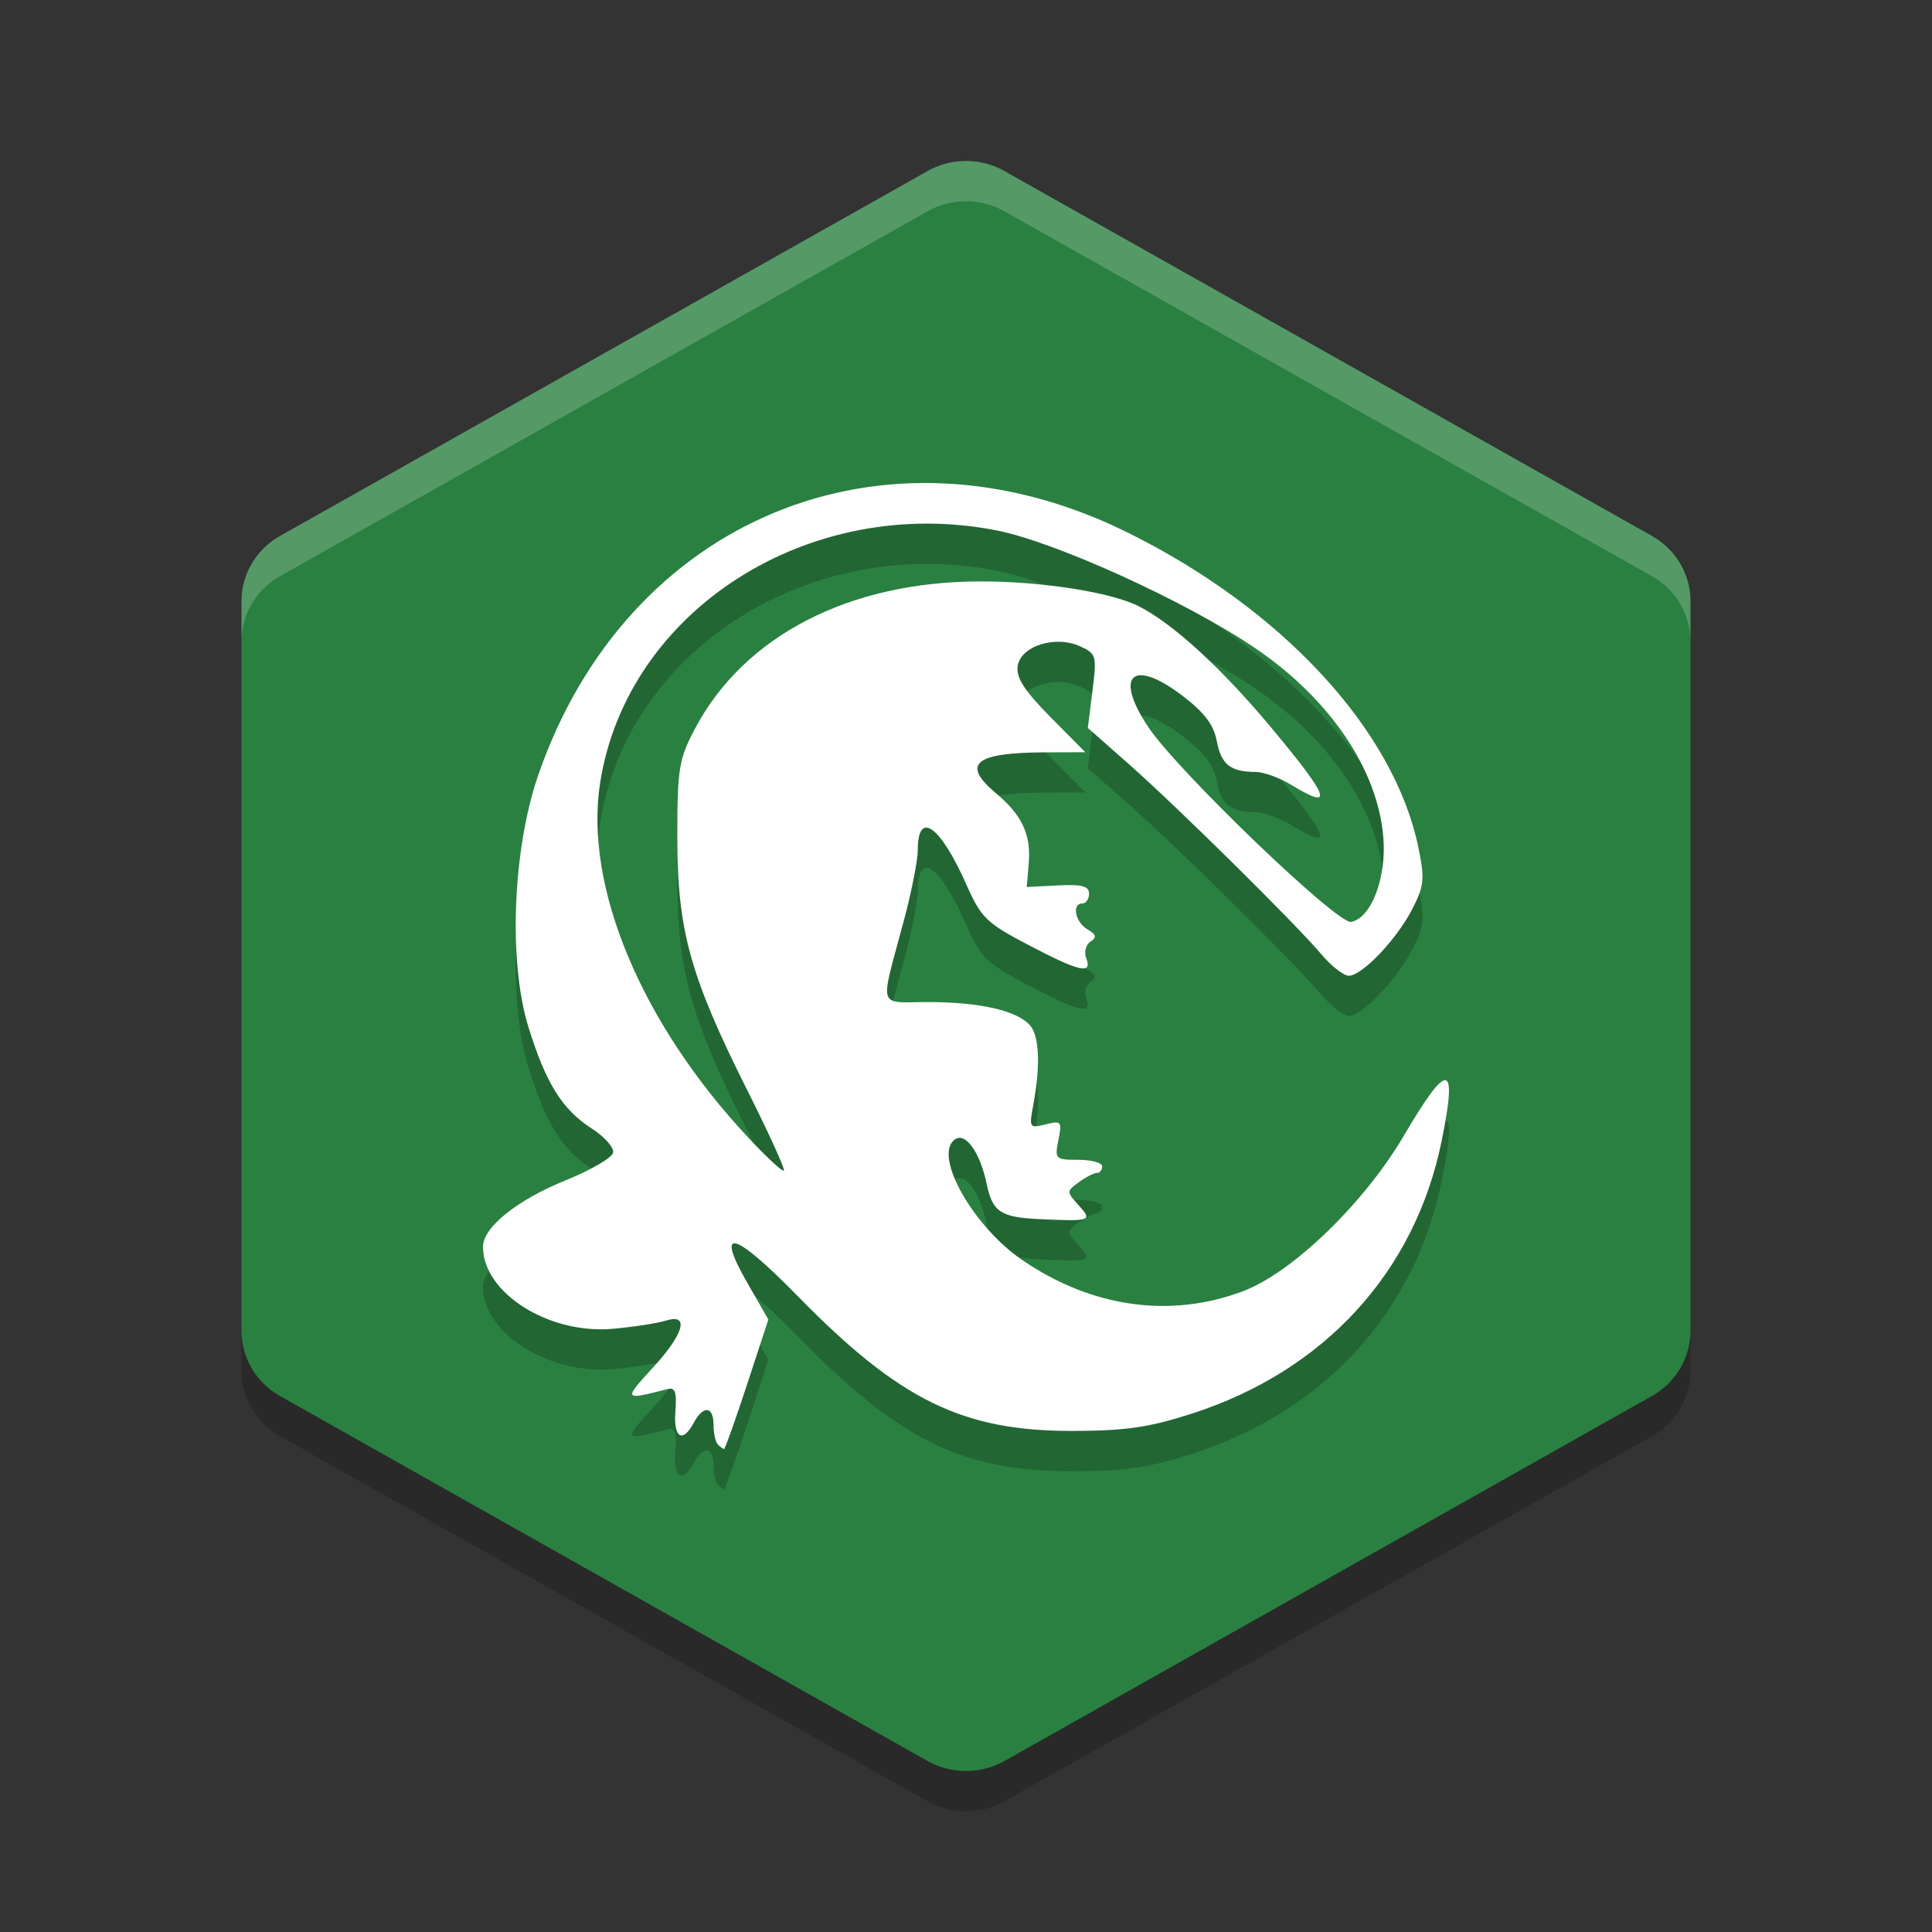 <?xml version="1.0" encoding="UTF-8" standalone="no"?>
<svg
   xmlns:dc="http://purl.org/dc/elements/1.1/"
   xmlns:cc="http://creativecommons.org/ns#"
   xmlns:rdf="http://www.w3.org/1999/02/22-rdf-syntax-ns#"
   xmlns:svg="http://www.w3.org/2000/svg"
   xmlns="http://www.w3.org/2000/svg"
   xmlns:sodipodi="http://sodipodi.sourceforge.net/DTD/sodipodi-0.dtd"
   xmlns:inkscape="http://www.inkscape.org/namespaces/inkscape"
   width="48"
   height="48"
   version="1"
   id="svg12"
   sodipodi:docname="komodo.svg"
   inkscape:version="0.92.5 (2060ec1f9f, 2020-04-08)">
  <rect width="100%" height="100%" fill="#333333" stroke="none"/>
  <defs
     id="defs16" />
  <sodipodi:namedview
     pagecolor="#fefefe"
     bordercolor="#33994e"
     borderopacity="1"
     objecttolerance="10"
     gridtolerance="10"
     guidetolerance="10"
     inkscape:pageopacity="0"
     inkscape:pageshadow="2"
     inkscape:window-width="765"
     inkscape:window-height="480"
     id="namedview14"
     showgrid="false"
     inkscape:zoom="4.9166667"
     inkscape:cx="-2.9491525"
     inkscape:cy="24"
     inkscape:window-x="0"
     inkscape:window-y="28"
     inkscape:window-maximized="0"
     inkscape:current-layer="svg12" />
  <path
     style="fill:#2a8041;fill-opacity:1"
     d="M 24.045,4.001 A 1.92,1.874 0 0 0 23.04,4.253 L 6.96,13.315 A 1.92,1.874 0 0 0 6,14.938 V 33.064 A 1.92,1.874 0 0 0 6.96,34.687 L 23.041,43.75 A 1.92,1.874 0 0 0 24.96,43.75 L 41.039,34.685 A 1.92,1.874 0 0 0 42,33.064 V 14.937 A 1.92,1.874 0 0 0 41.039,13.314 L 24.96,4.252 A 1.92,1.874 0 0 0 24.045,4 Z"
     id="path2" />
  <path
     style="opacity:0.2"
     d="M 17.837,36.891 C 17.777,36.831 17.728,36.611 17.728,36.401 17.728,35.934 17.473,35.906 17.237,36.347 16.957,36.869 16.728,36.725 16.78,36.061 16.817,35.583 16.774,35.462 16.582,35.512 15.488,35.793 15.482,35.784 16.214,34.987 16.996,34.136 17.139,33.623 16.541,33.811 16.339,33.875 15.75,33.966 15.233,34.013 13.64,34.159 12,33.126 12,31.976 12,31.491 12.847,30.812 14.065,30.32 14.684,30.069 15.21,29.761 15.233,29.635 15.256,29.509 15.014,29.238 14.696,29.034 13.965,28.564 13.556,27.905 13.125,26.504 12.627,24.889 12.737,22.098 13.371,20.261 15.569,13.889 21.956,11.247 27.984,14.215 31.842,16.115 34.629,19.124 35.237,22.044 35.401,22.834 35.385,23.004 35.092,23.578 34.705,24.334 33.842,25.242 33.51,25.242 33.383,25.242 33.077,25.003 32.83,24.711 32.185,23.947 29.275,21.071 28.062,19.999 L 27.027,19.085 27.142,18.167 C 27.252,17.289 27.239,17.241 26.833,17.057 26.216,16.776 25.355,17.051 25.283,17.552 25.242,17.836 25.454,18.163 26.096,18.813 L 26.964,19.689 25.987,19.692 C 24.215,19.696 23.872,19.976 24.745,20.708 25.391,21.251 25.616,21.728 25.559,22.436 L 25.511,23.037 26.284,22.998 C 26.878,22.967 27.057,23.015 27.057,23.202 27.057,23.336 26.983,23.446 26.893,23.446 26.621,23.446 26.71,23.907 27.016,24.088 27.238,24.218 27.255,24.287 27.092,24.395 26.977,24.471 26.929,24.656 26.987,24.806 27.145,25.218 26.82,25.144 25.553,24.479 24.507,23.931 24.375,23.803 24.008,22.974 23.357,21.506 22.802,21.114 22.802,22.123 22.802,22.372 22.647,23.158 22.457,23.869 21.853,26.131 21.782,25.895 23.069,25.896 24.358,25.897 25.29,26.114 25.598,26.484 25.824,26.755 25.851,27.499 25.67,28.46 25.565,29.017 25.577,29.035 25.978,28.935 26.369,28.837 26.389,28.861 26.296,29.322 26.201,29.797 26.218,29.815 26.791,29.815 27.117,29.815 27.384,29.888 27.384,29.978 27.384,30.068 27.325,30.141 27.252,30.141 27.179,30.141 26.977,30.245 26.804,30.371 26.494,30.597 26.494,30.608 26.798,30.943 27.152,31.333 27.11,31.348 25.829,31.289 24.862,31.245 24.659,31.11 24.514,30.416 24.346,29.607 23.971,29.101 23.705,29.322 23.199,29.741 24.178,31.468 25.396,32.304 27.117,33.485 29.08,33.762 30.886,33.078 32.115,32.613 33.898,30.887 34.882,29.21 35.978,27.342 36.218,27.374 35.819,29.338 35.156,32.604 32.907,35.06 29.606,36.123 28.547,36.464 27.959,36.549 26.648,36.551 23.915,36.556 22.351,35.789 19.821,33.204 18.228,31.578 17.754,31.453 18.568,32.874 L 19.09,33.784 18.562,35.392 C 18.272,36.276 18.014,37 17.99,37 17.966,37 17.897,36.951 17.837,36.891 Z M 18.563,28.082 C 17.144,25.249 16.828,24.108 16.828,21.812 16.828,20.089 16.865,19.865 17.267,19.103 18.486,16.798 21.092,15.451 24.343,15.445 25.868,15.442 27.594,15.711 28.284,16.058 29.135,16.485 30.348,17.596 31.587,19.082 33.038,20.821 33.156,21.152 32.093,20.506 31.799,20.327 31.398,20.18 31.203,20.179 30.574,20.178 30.341,19.996 30.233,19.421 30.155,19.007 29.928,18.705 29.379,18.287 28.14,17.343 27.668,17.768 28.524,19.057 29.246,20.145 33.225,23.968 33.568,23.904 34.068,23.811 34.45,22.811 34.369,21.81 34.232,20.114 33.035,18.352 31.164,17.089 29.457,15.937 26.22,14.465 24.761,14.178 20.113,13.264 15.577,16.155 14.909,20.456 14.51,23.032 15.937,26.437 18.61,29.285 19.053,29.758 19.443,30.117 19.476,30.084 19.51,30.051 19.099,29.149 18.564,28.081 Z"
     id="path4" />
  <path
     style="fill:#fefefe"
     d="M 17.837,35.891 C 17.777,35.831 17.728,35.611 17.728,35.401 17.728,34.934 17.473,34.906 17.237,35.347 16.957,35.869 16.728,35.725 16.78,35.061 16.817,34.583 16.774,34.462 16.582,34.512 15.488,34.793 15.482,34.784 16.214,33.987 16.996,33.136 17.139,32.623 16.541,32.811 16.339,32.875 15.75,32.966 15.233,33.013 13.64,33.159 12,32.126 12,30.976 12,30.491 12.847,29.812 14.065,29.32 14.684,29.069 15.21,28.761 15.233,28.635 15.256,28.509 15.014,28.238 14.696,28.034 13.965,27.564 13.556,26.905 13.125,25.504 12.627,23.889 12.737,21.098 13.371,19.261 15.569,12.889 21.956,10.247 27.984,13.215 31.842,15.115 34.629,18.124 35.237,21.044 35.401,21.834 35.385,22.004 35.092,22.578 34.705,23.334 33.842,24.242 33.51,24.242 33.383,24.242 33.077,24.003 32.83,23.711 32.185,22.947 29.275,20.071 28.062,18.999 L 27.027,18.085 27.142,17.167 C 27.252,16.289 27.239,16.241 26.833,16.057 26.216,15.776 25.355,16.051 25.283,16.552 25.242,16.836 25.454,17.163 26.096,17.813 L 26.964,18.689 25.987,18.692 C 24.215,18.696 23.872,18.976 24.745,19.708 25.391,20.251 25.616,20.728 25.559,21.436 L 25.511,22.037 26.284,21.998 C 26.878,21.967 27.057,22.015 27.057,22.202 27.057,22.336 26.983,22.446 26.893,22.446 26.621,22.446 26.71,22.907 27.016,23.088 27.238,23.218 27.255,23.287 27.092,23.395 26.977,23.471 26.929,23.656 26.987,23.806 27.145,24.218 26.82,24.144 25.553,23.479 24.507,22.931 24.375,22.803 24.008,21.974 23.357,20.506 22.802,20.114 22.802,21.123 22.802,21.372 22.647,22.158 22.457,22.869 21.853,25.131 21.782,24.895 23.069,24.896 24.358,24.897 25.29,25.114 25.598,25.484 25.824,25.755 25.851,26.499 25.67,27.46 25.565,28.017 25.577,28.035 25.978,27.935 26.369,27.837 26.389,27.861 26.296,28.322 26.201,28.797 26.218,28.815 26.791,28.815 27.117,28.815 27.384,28.888 27.384,28.978 27.384,29.068 27.325,29.141 27.252,29.141 27.179,29.141 26.977,29.245 26.804,29.371 26.494,29.597 26.494,29.608 26.798,29.943 27.152,30.333 27.11,30.348 25.829,30.289 24.862,30.245 24.659,30.11 24.514,29.416 24.346,28.607 23.971,28.101 23.705,28.322 23.199,28.741 24.178,30.468 25.396,31.304 27.117,32.485 29.08,32.762 30.886,32.078 32.115,31.613 33.898,29.887 34.882,28.21 35.978,26.342 36.218,26.374 35.819,28.338 35.156,31.604 32.907,34.06 29.606,35.123 28.547,35.464 27.959,35.549 26.648,35.551 23.915,35.556 22.351,34.789 19.821,32.204 18.228,30.578 17.754,30.453 18.568,31.874 L 19.09,32.784 18.562,34.392 C 18.272,35.276 18.014,36 17.99,36 17.966,36 17.897,35.951 17.837,35.891 Z M 18.563,27.082 C 17.144,24.249 16.828,23.108 16.828,20.812 16.828,19.089 16.865,18.865 17.267,18.103 18.486,15.798 21.092,14.451 24.343,14.445 25.868,14.442 27.594,14.711 28.284,15.058 29.135,15.485 30.348,16.596 31.587,18.082 33.038,19.821 33.156,20.152 32.093,19.506 31.799,19.327 31.398,19.18 31.203,19.179 30.574,19.178 30.341,18.996 30.233,18.421 30.155,18.007 29.928,17.705 29.379,17.287 28.14,16.343 27.668,16.768 28.524,18.057 29.246,19.145 33.225,22.968 33.568,22.904 34.068,22.811 34.45,21.811 34.369,20.81 34.232,19.114 33.035,17.352 31.164,16.089 29.457,14.937 26.22,13.465 24.761,13.178 20.113,12.264 15.577,15.155 14.909,19.456 14.51,22.032 15.937,25.437 18.61,28.285 19.053,28.758 19.443,29.117 19.476,29.084 19.51,29.051 19.099,28.149 18.564,27.081 Z"
     id="path6" />
  <path
     style="opacity:0.2;fill:#fefefe"
     d="M 24.045,4 A 1.92,1.874 0 0 0 23.041,4.252 L 6.959,13.314 A 1.92,1.874 0 0 0 6,14.938 V 15.938 A 1.92,1.874 0 0 1 6.959,14.314 L 23.041,5.252 A 1.92,1.874 0 0 1 24.045,5 1.92,1.874 0 0 1 24.959,5.252 L 41.039,14.314 A 1.92,1.874 0 0 1 42,15.938 V 14.938 A 1.92,1.874 0 0 0 41.039,13.314 L 24.959,4.252 A 1.92,1.874 0 0 0 24.045,4 Z"
     id="path8" />
  <path
     style="opacity:0.2"
     d="M 6,33.064 V 34.064 A 1.92,1.874 0 0 0 6.959,35.685 L 23.041,44.75 A 1.92,1.874 0 0 0 24.959,44.75 L 41.039,35.685 A 1.92,1.874 0 0 0 42,34.064 V 33.064 A 1.92,1.874 0 0 1 41.039,34.685 L 24.959,43.749 A 1.92,1.874 0 0 1 23.041,43.749 L 6.959,34.684 A 1.92,1.874 0 0 1 6,33.063 Z"
     id="path10" />
</svg>
